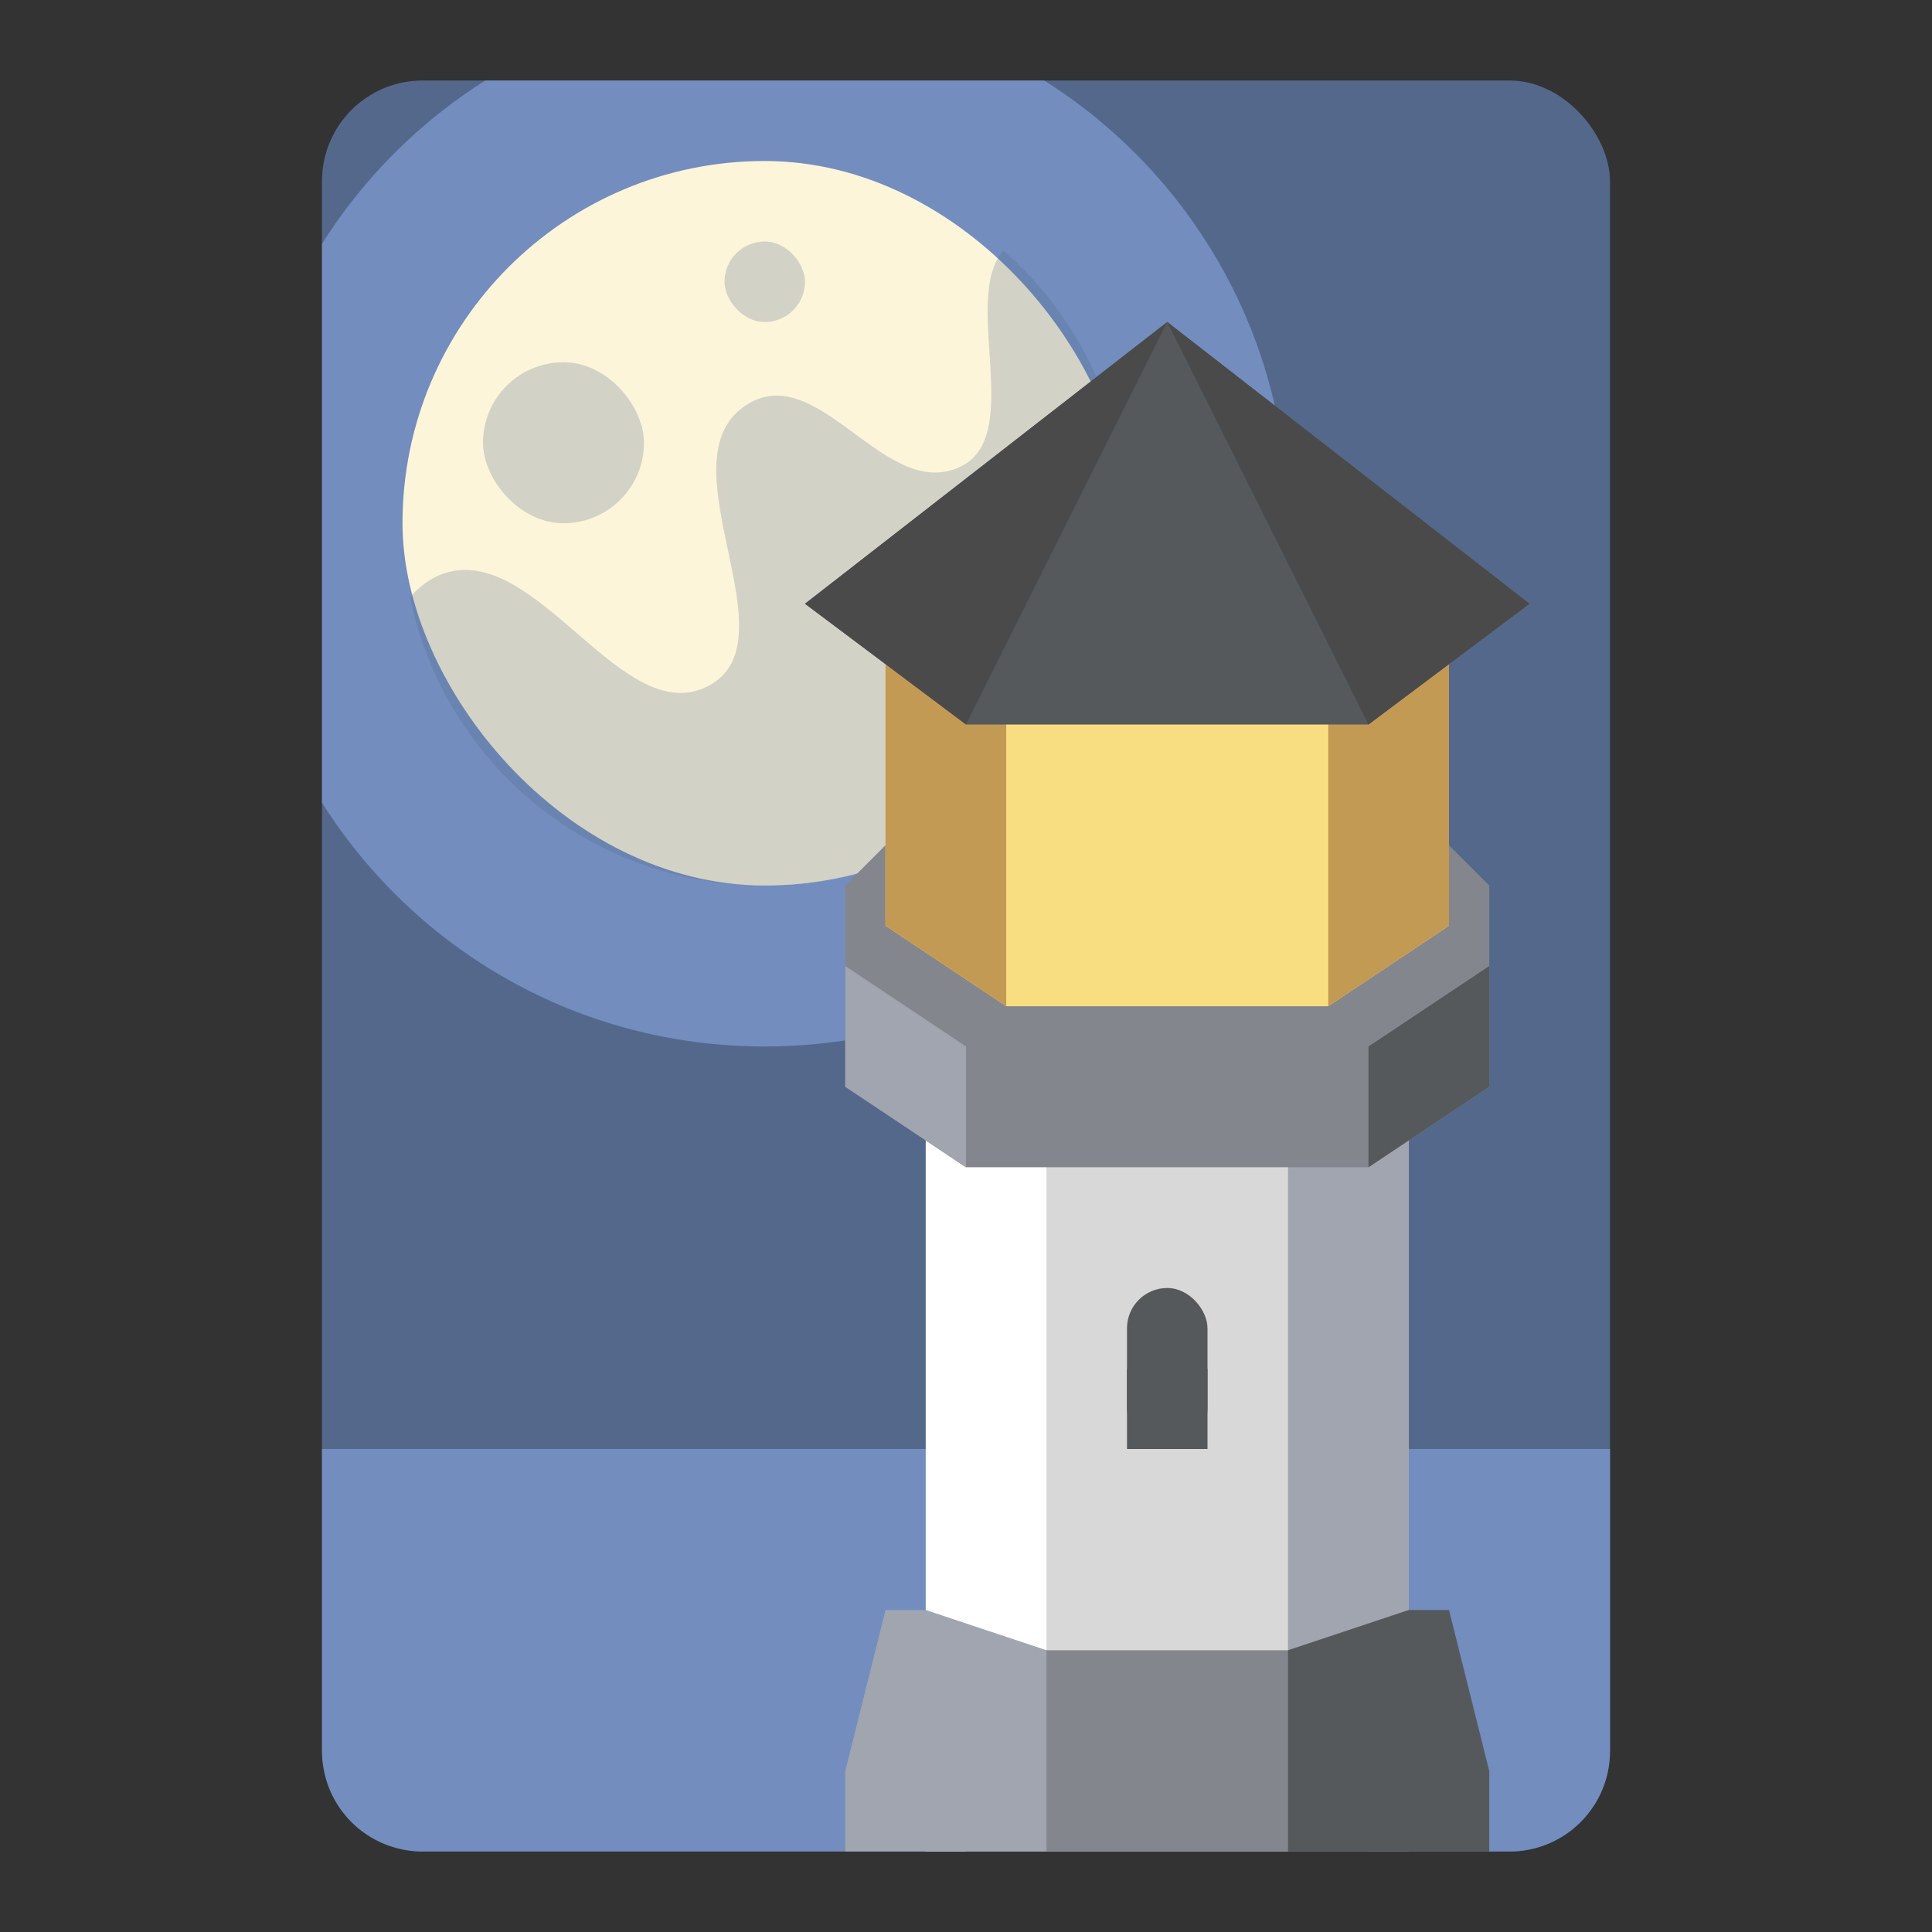 <?xml version="1.0" encoding="UTF-8" standalone="no"?>
<svg
   xmlns:dc="http://purl.org/dc/elements/1.1/"
   xmlns:cc="http://creativecommons.org/ns#"
   xmlns:rdf="http://www.w3.org/1999/02/22-rdf-syntax-ns#"
   xmlns:svg="http://www.w3.org/2000/svg"
   xmlns="http://www.w3.org/2000/svg"
   xmlns:sodipodi="http://sodipodi.sourceforge.net/DTD/sodipodi-0.dtd"
   xmlns:inkscape="http://www.inkscape.org/namespaces/inkscape"
   viewBox="0 0 192 192"
   version="1.1"
   id="svg16"
   sodipodi:docname="to_the_moon.svg"
   inkscape:version="0.92.4 (5da689c313, 2019-01-14)">
  <rect x="0" y="0" width="192" height="192" fill="#333333" stroke="none"/>
  <sodipodi:namedview
     pagecolor="#ffffff"
     bordercolor="#666666"
     borderopacity="1"
     objecttolerance="10"
     gridtolerance="10"
     guidetolerance="10"
     inkscape:pageopacity="0"
     inkscape:pageshadow="2"
     inkscape:window-width="1920"
     inkscape:window-height="1017"
     id="namedview18"
     showgrid="true"
     inkscape:zoom="4.1676432"
     inkscape:cx="66.82422"
     inkscape:cy="90.449719"
     inkscape:window-x="-8"
     inkscape:window-y="-8"
     inkscape:window-maximized="1"
     inkscape:current-layer="svg16"
     inkscape:snap-global="true">
    <inkscape:grid
       type="xygrid"
       id="grid827"
       spacingx="4"
       spacingy="4" />
  </sodipodi:namedview>
  <defs
     id="defs4">
    <style
       id="style2">.a{fill:none;stroke:#b1b5bd;stroke-linecap:round;stroke-linejoin:round;isolation:isolate;opacity:0.63;}</style>
  </defs>
  <rect
     class="a"
     x="32"
     y="8"
     width="128"
     height="176"
     rx="10"
     id="rect12"
     style="fill:#54688c;stroke:none;opacity:1" />
  <path
     style="opacity:1;vector-effect:none;fill:#728dbe;fill-opacity:1;fill-rule:evenodd;stroke:none;stroke-width:22.286;stroke-linecap:round;stroke-linejoin:round;stroke-miterlimit:4;stroke-dasharray:none;stroke-opacity:1;paint-order:stroke fill markers"
     d="M 48.227 8 C 41.679 12.13 36.13 17.679 32 24.227 L 32 79.773 C 41.193 94.348 57.423 104 76 104 C 104.808 104 128 80.808 128 52 C 128 33.423 118.348 17.193 103.773 8 L 48.227 8 z "
     id="rect818-6" />
  <path
     style="opacity:1;vector-effect:none;fill:#728dbe;fill-opacity:1;fill-rule:evenodd;stroke:none;stroke-width:12;stroke-linecap:round;stroke-linejoin:round;stroke-miterlimit:4;stroke-dasharray:none;stroke-opacity:1;paint-order:stroke fill markers"
     d="M 32 144 L 32 174 C 32 179.54 36.46 184 42 184 L 150 184 C 155.54 184 160 179.54 160 174 L 160 144 L 32 144 z "
     id="rect854" />
  <rect
     style="opacity:1;vector-effect:none;fill:#fdf5d9;fill-opacity:1;fill-rule:evenodd;stroke:none;stroke-width:15.429;stroke-linecap:round;stroke-linejoin:round;stroke-miterlimit:4;stroke-dasharray:none;stroke-opacity:1;paint-order:stroke fill markers"
     id="rect818"
     width="72"
     height="72"
     x="40"
     y="16"
     ry="36" />
  <path
     style="fill:#54688c;stroke:none;stroke-width:1px;stroke-linecap:butt;stroke-linejoin:miter;stroke-opacity:1;opacity:0.25"
     d="M 99.732 24.9 C 95.492 29.626 101.854 43.231 95.498 46.354 C 88.071 50.003 81.495 35.884 74.383 40.115 C 65.204 45.576 79.713 64.392 69.824 68.43 C 61.945 71.647 54.06 55.841 45.59 56.672 C 43.557 56.871 41.983 57.939 40.748 59.355 C 44.126 75.748 58.578 88 76 88 C 95.944 88 112 71.944 112 52 C 112 41.167 107.256 31.489 99.732 24.9 z "
     id="path872" />
  <rect
     style="opacity:1;vector-effect:none;fill:#d8d8d8;fill-opacity:1;fill-rule:evenodd;stroke:none;stroke-width:15.252;stroke-linecap:round;stroke-linejoin:round;stroke-miterlimit:4;stroke-dasharray:none;stroke-opacity:1;paint-order:stroke fill markers"
     id="rect843"
     width="48"
     height="84"
     x="92"
     y="100" />
  <rect
     style="opacity:1;vector-effect:none;fill:#ffffff;fill-opacity:1;fill-rule:evenodd;stroke:none;stroke-width:15.771;stroke-linecap:round;stroke-linejoin:round;stroke-miterlimit:4;stroke-dasharray:none;stroke-opacity:1;paint-order:stroke fill markers"
     id="rect845"
     width="12"
     height="76"
     x="92"
     y="108" />
  <rect
     style="opacity:1;vector-effect:none;fill:#a0a5af;fill-opacity:1;fill-rule:evenodd;stroke:none;stroke-width:15.771;stroke-linecap:round;stroke-linejoin:round;stroke-miterlimit:4;stroke-dasharray:none;stroke-opacity:1;paint-order:stroke fill markers"
     id="rect845-9"
     width="12"
     height="76"
     x="128"
     y="108" />
  <path
     style="fill:#83868c;stroke:none;stroke-width:1px;stroke-linecap:butt;stroke-linejoin:miter;stroke-opacity:1"
     d="m 84,92 v -4 l 8,-8 h 48 l 8,8 v 20 l -12,8 H 96 l -12,-8 z"
     id="path841"
     inkscape:connector-curvature="0"
     sodipodi:nodetypes="cccccccccc" />
  <path
     style="fill:#f9de81;stroke:none;stroke-width:1px;stroke-linecap:butt;stroke-linejoin:miter;stroke-opacity:1"
     d="m 88,64 v 28 l 12,8 h 32 l 12,-8 V 64 Z"
     id="path839"
     inkscape:connector-curvature="0" />
  <path
     style="fill:#c39a54;stroke:none;stroke-width:1px;stroke-linecap:butt;stroke-linejoin:miter;stroke-opacity:1"
     d="M 100,100 V 64 H 88 v 28 z"
     id="path862"
     inkscape:connector-curvature="0" />
  <path
     style="fill:#c39a54;stroke:none;stroke-width:1px;stroke-linecap:butt;stroke-linejoin:miter;stroke-opacity:1"
     d="M 132,100 V 64 h 12 v 28 z"
     id="path862-2"
     inkscape:connector-curvature="0" />
  <path
     style="fill:#56595b;stroke:none;stroke-width:1px;stroke-linecap:butt;stroke-linejoin:miter;stroke-opacity:1"
     d="M 116,32 80,60 96,72 h 40 l 16,-12 z"
     id="path820"
     inkscape:connector-curvature="0"
     sodipodi:nodetypes="cccccc" />
  <path
     style="fill:#4a4a4a;stroke:none;stroke-width:1px;stroke-linecap:butt;stroke-linejoin:miter;stroke-opacity:1"
     d="M 116,32 96,72 80,60 Z"
     id="path822"
     inkscape:connector-curvature="0" />
  <path
     style="fill:#4a4a4a;stroke:none;stroke-width:1px;stroke-linecap:butt;stroke-linejoin:miter;stroke-opacity:1"
     d="m 116,32 20,40 16,-12 z"
     id="path822-2"
     inkscape:connector-curvature="0" />
  <path
     style="fill:#a0a5af;stroke:none;stroke-width:1px;stroke-linecap:butt;stroke-linejoin:miter;stroke-opacity:1"
     d="M 96,116 V 104 L 84,96 v 12 z"
     id="path879"
     inkscape:connector-curvature="0"
     sodipodi:nodetypes="ccccc" />
  <path
     style="fill:#56595b;stroke:none;stroke-width:1px;stroke-linecap:butt;stroke-linejoin:miter;stroke-opacity:1"
     d="m 136,116 v -12 l 12,-8 v 12 z"
     id="path879-5"
     inkscape:connector-curvature="0"
     sodipodi:nodetypes="ccccc" />
  <rect
     style="opacity:1;vector-effect:none;fill:#56595b;fill-opacity:1;fill-rule:evenodd;stroke:none;stroke-width:12;stroke-linecap:round;stroke-linejoin:round;stroke-miterlimit:4;stroke-dasharray:none;stroke-opacity:1;paint-order:stroke fill markers"
     id="rect896"
     width="8"
     height="16"
     x="112"
     y="128"
     ry="4" />
  <rect
     style="opacity:1;vector-effect:none;fill:#56595b;fill-opacity:1;fill-rule:evenodd;stroke:none;stroke-width:12;stroke-linecap:round;stroke-linejoin:round;stroke-miterlimit:4;stroke-dasharray:none;stroke-opacity:1;paint-order:stroke fill markers"
     id="rect898"
     width="8"
     height="8"
     x="112"
     y="136" />
  <rect
     style="opacity:0.25;vector-effect:none;fill:#54688c;fill-opacity:1;fill-rule:evenodd;stroke:none;stroke-width:12;stroke-linecap:round;stroke-linejoin:round;stroke-miterlimit:4;stroke-dasharray:none;stroke-opacity:1;paint-order:stroke fill markers"
     id="rect890"
     width="16"
     height="16"
     x="48"
     y="36"
     ry="8" />
  <rect
     style="opacity:0.25;vector-effect:none;fill:#54688c;fill-opacity:1;fill-rule:evenodd;stroke:none;stroke-width:12;stroke-linecap:round;stroke-linejoin:round;stroke-miterlimit:4;stroke-dasharray:none;stroke-opacity:1;paint-order:stroke fill markers"
     id="rect892"
     width="8"
     height="8"
     x="72"
     y="24"
     ry="4" />
  <rect
     style="opacity:1;vector-effect:none;fill:#83868c;fill-opacity:1;fill-rule:evenodd;stroke:none;stroke-width:12;stroke-linecap:round;stroke-linejoin:round;stroke-miterlimit:4;stroke-dasharray:none;stroke-opacity:1;paint-order:stroke fill markers"
     id="rect913"
     width="40"
     height="20"
     x="96"
     y="164" />
  <path
     style="fill:#a0a5af;stroke:none;stroke-width:1px;stroke-linecap:butt;stroke-linejoin:miter;stroke-opacity:1"
     d="m 88,160 -4,16 v 8 h 20 v -20 l -12,-4 z"
     id="path896"
     inkscape:connector-curvature="0"
     sodipodi:nodetypes="ccccccc" />
  <path
     style="fill:#56595b;stroke:none;stroke-width:1px;stroke-linecap:butt;stroke-linejoin:miter;stroke-opacity:1"
     d="m 144,160 4,16 v 8 h -20 v -20 l 12,-4 z"
     id="path896-7"
     inkscape:connector-curvature="0"
     sodipodi:nodetypes="ccccccc" />
</svg>
